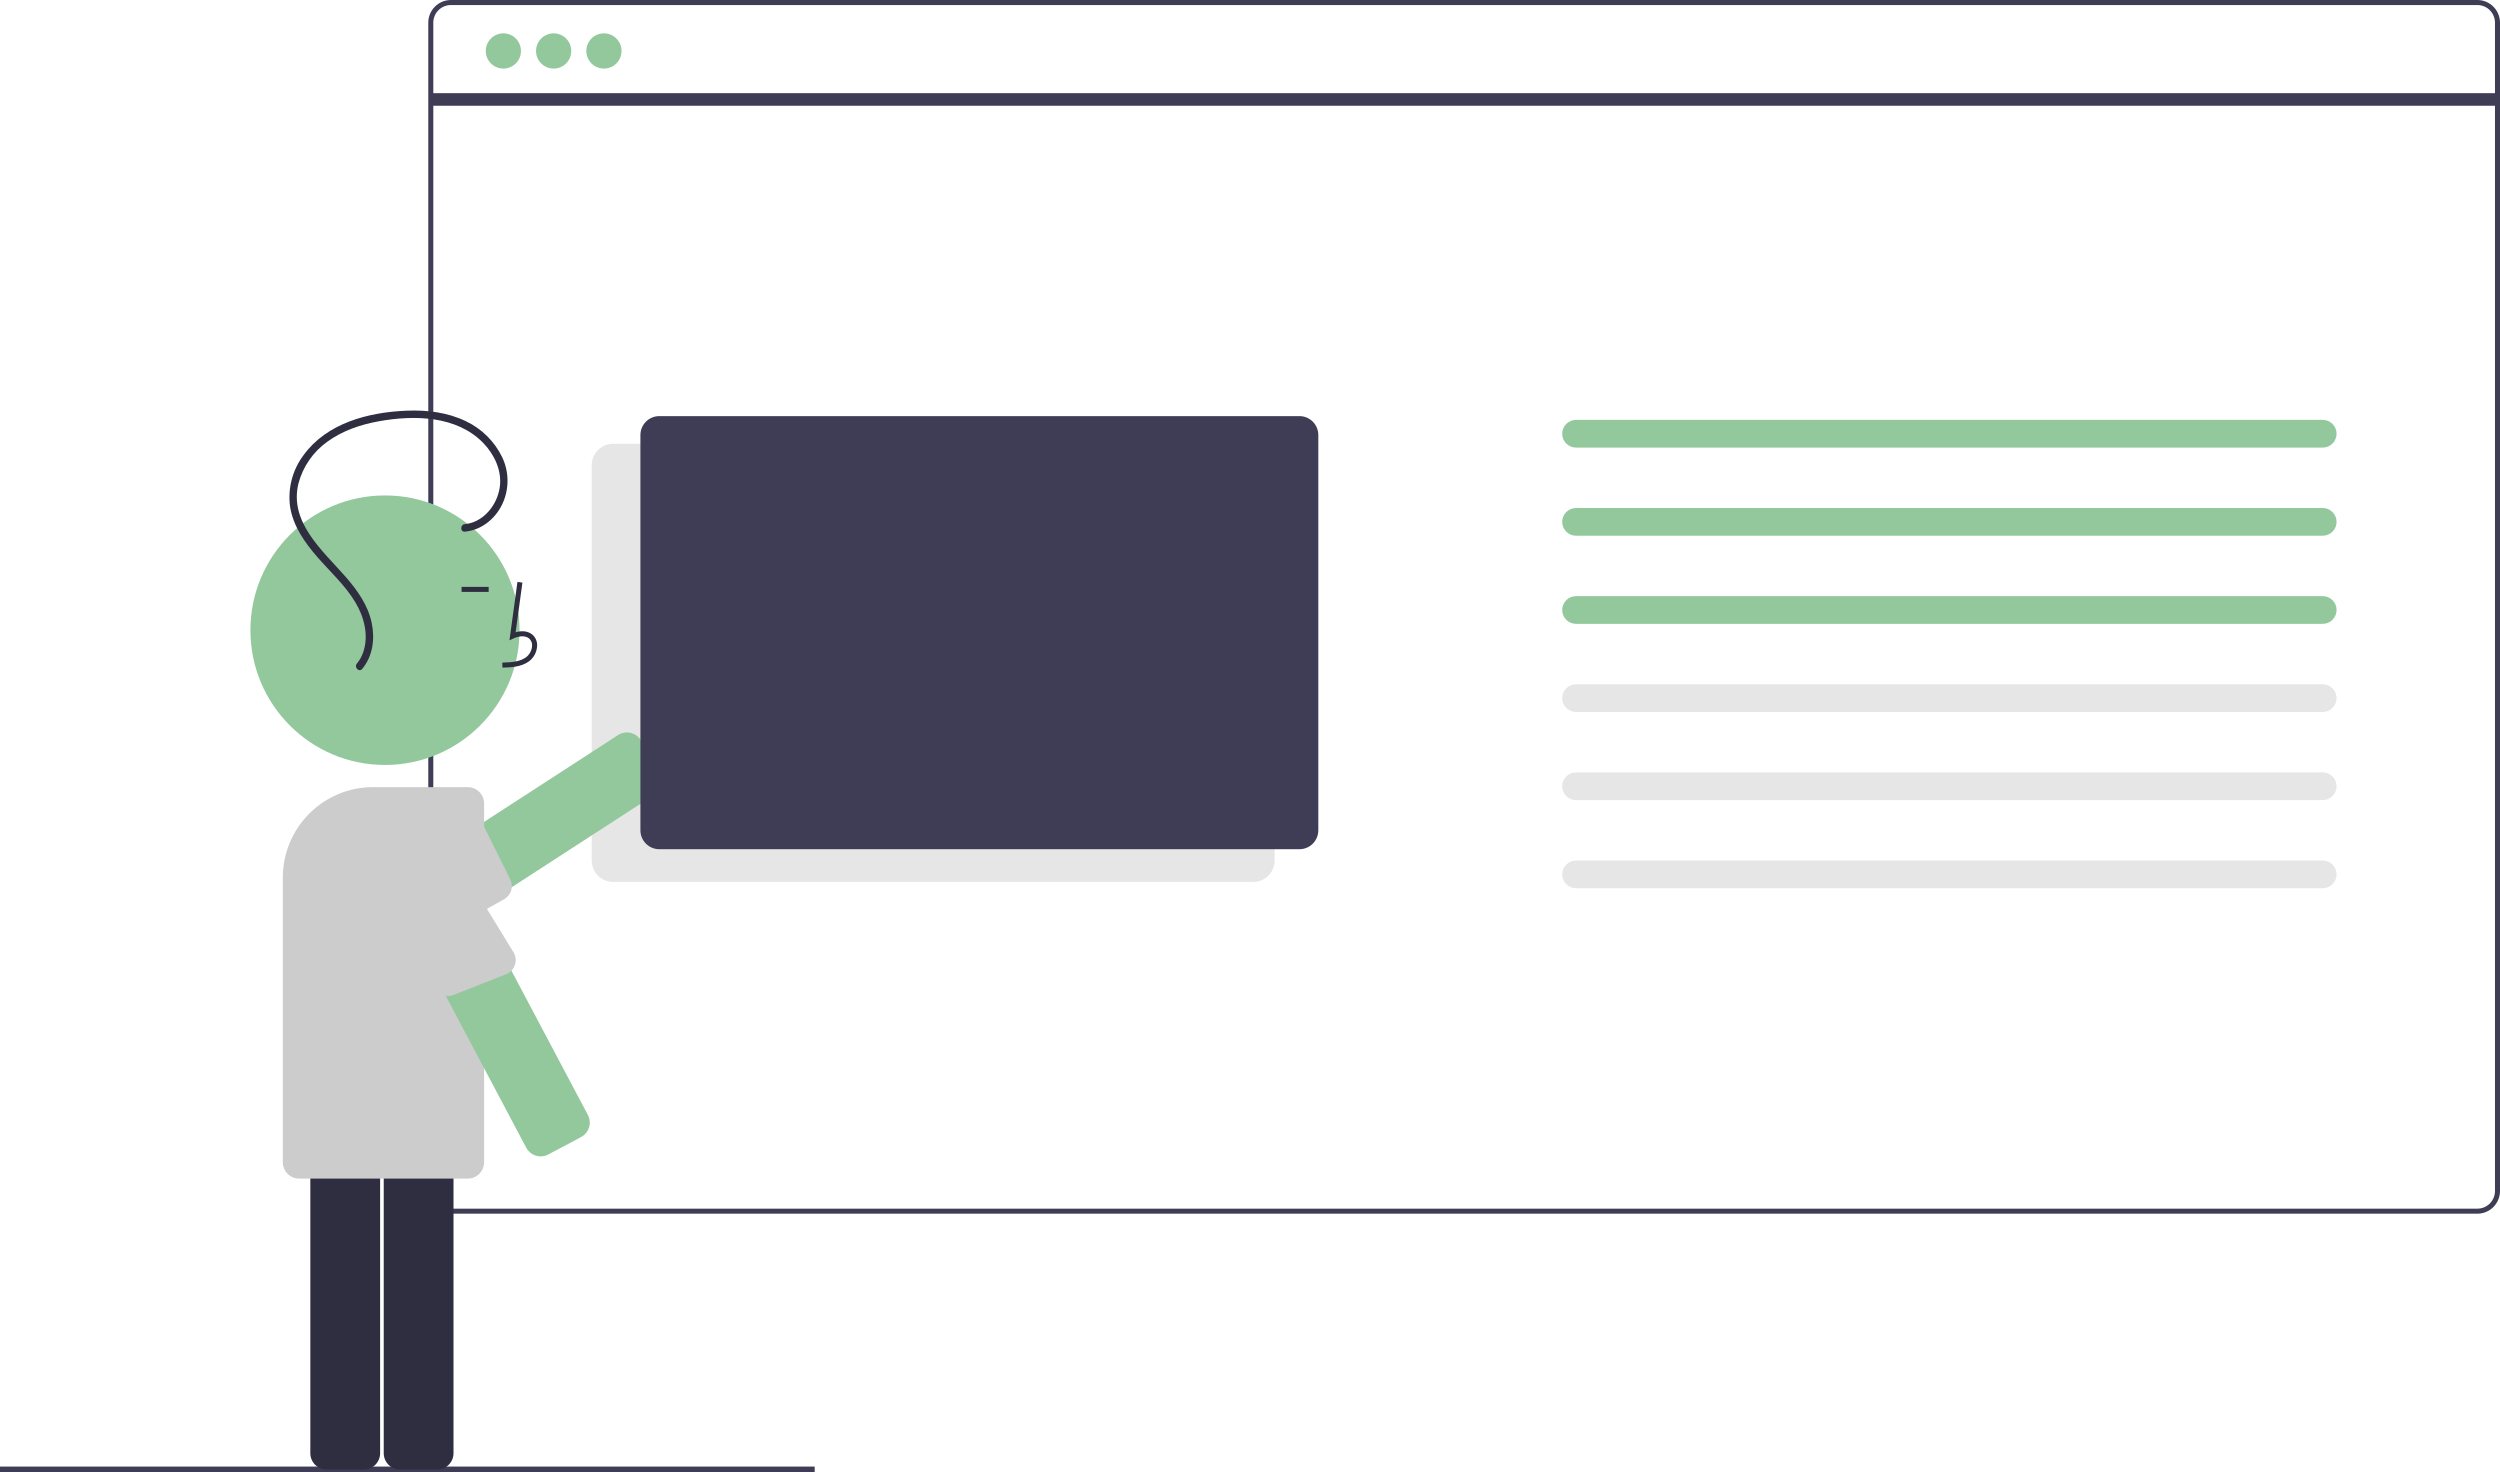 <svg width="450" height="265" viewBox="0 0 450 265" fill="none" xmlns="http://www.w3.org/2000/svg">
<g clip-path="url(#clip0_27_377)">
<path d="M146.645 263.984H0V265H146.645V263.984Z" fill="#3F3D56"/>
<path d="M445.927 218.465H81.162C80.082 218.463 79.047 218.033 78.283 217.268C77.52 216.504 77.09 215.467 77.089 214.385V4.079C77.09 2.998 77.52 1.961 78.283 1.196C79.047 0.431 80.082 0.001 81.162 0H445.927C447.007 0.001 448.042 0.431 448.806 1.196C449.569 1.961 449.999 2.998 450 4.079V214.385C449.999 215.467 449.569 216.504 448.806 217.268C448.042 218.033 447.007 218.463 445.927 218.465ZM81.162 0.906C80.322 0.907 79.517 1.242 78.923 1.837C78.329 2.432 77.995 3.238 77.994 4.079V214.385C77.995 215.227 78.329 216.033 78.923 216.628C79.517 217.222 80.322 217.557 81.162 217.558H445.927C446.767 217.557 447.572 217.222 448.166 216.628C448.76 216.033 449.094 215.226 449.095 214.385V4.079C449.094 3.238 448.76 2.432 448.166 1.837C447.572 1.242 446.767 0.908 445.927 0.906H81.162Z" fill="#3F3D56"/>
<path d="M225.586 158.749H110.352C109.332 158.748 108.355 158.342 107.633 157.62C106.912 156.897 106.507 155.918 106.505 154.897V83.737C106.507 82.716 106.912 81.737 107.633 81.014C108.355 80.292 109.332 79.886 110.352 79.885H225.586C226.605 79.886 227.583 80.292 228.304 81.014C229.026 81.737 229.431 82.716 229.432 83.737V154.897C229.431 155.918 229.026 156.897 228.304 157.62C227.583 158.342 226.605 158.748 225.586 158.749Z" fill="#E6E6E6"/>
<path d="M69.741 173.643C69.249 173.644 68.765 173.521 68.333 173.286C67.9 173.051 67.534 172.712 67.266 172.299L63.637 166.683C63.214 166.026 63.068 165.229 63.232 164.465C63.395 163.701 63.854 163.033 64.508 162.608L111.244 132.312C111.899 131.888 112.696 131.742 113.458 131.906C114.221 132.07 114.887 132.53 115.312 133.185L118.941 138.801C119.151 139.126 119.295 139.489 119.365 139.869C119.435 140.25 119.429 140.64 119.348 141.019C119.268 141.397 119.113 141.755 118.894 142.074C118.674 142.392 118.395 142.665 118.07 142.875L71.335 173.171C70.86 173.479 70.306 173.643 69.741 173.643Z" fill="#93C89C"/>
<path d="M71.197 172.796L90.734 161.87C91.344 161.53 91.799 160.967 92.005 160.299C92.211 159.632 92.152 158.91 91.841 158.284L87.315 149.177C87.137 148.818 86.88 148.502 86.565 148.253C86.25 148.005 85.884 147.829 85.493 147.739C85.102 147.649 84.696 147.647 84.304 147.733C83.912 147.818 83.544 147.99 83.226 148.236L64.614 162.613C64.011 163.006 63.587 163.622 63.436 164.326C63.285 165.031 63.419 165.767 63.809 166.373L67.439 171.99C67.831 172.595 68.447 173.02 69.152 173.171C69.856 173.323 70.592 173.188 71.197 172.796Z" fill="#CCCCCC"/>
<path d="M90.605 12.346C92.355 12.346 93.773 10.926 93.773 9.174C93.773 7.421 92.355 6.001 90.605 6.001C88.855 6.001 87.437 7.421 87.437 9.174C87.437 10.926 88.855 12.346 90.605 12.346Z" fill="#93C89C"/>
<path d="M99.656 12.346C101.406 12.346 102.824 10.926 102.824 9.174C102.824 7.421 101.406 6.001 99.656 6.001C97.907 6.001 96.488 7.421 96.488 9.174C96.488 10.926 97.907 12.346 99.656 12.346Z" fill="#93C89C"/>
<path d="M108.707 12.346C110.457 12.346 111.875 10.926 111.875 9.174C111.875 7.421 110.457 6.001 108.707 6.001C106.958 6.001 105.539 7.421 105.539 9.174C105.539 10.926 106.958 12.346 108.707 12.346Z" fill="#93C89C"/>
<path d="M449.547 16.77H77.542V19.036H449.547V16.77Z" fill="#3F3D56"/>
<path d="M118.668 74.899C117.768 74.9 116.906 75.258 116.269 75.896C115.633 76.533 115.275 77.397 115.274 78.298V149.458C115.275 150.359 115.633 151.223 116.269 151.86C116.906 152.498 117.768 152.856 118.668 152.857H233.902C234.802 152.856 235.664 152.498 236.301 151.86C236.937 151.223 237.295 150.359 237.296 149.458V78.298C237.295 77.397 236.937 76.533 236.301 75.896C235.664 75.258 234.802 74.9 233.902 74.899H118.668Z" fill="#3F3D56"/>
<path d="M283.683 75.579C283.023 75.579 282.39 75.841 281.923 76.309C281.457 76.776 281.194 77.41 281.194 78.072C281.194 78.733 281.457 79.367 281.923 79.834C282.39 80.302 283.023 80.564 283.683 80.564H418.094C418.755 80.564 419.388 80.302 419.854 79.834C420.321 79.367 420.583 78.733 420.583 78.072C420.583 77.41 420.321 76.776 419.854 76.309C419.388 75.841 418.755 75.579 418.094 75.579H283.683Z" fill="#93C89C"/>
<path d="M283.683 91.442C283.023 91.442 282.39 91.705 281.923 92.172C281.457 92.64 281.194 93.274 281.194 93.935C281.194 94.596 281.457 95.23 281.923 95.698C282.39 96.165 283.023 96.428 283.683 96.428H418.094C418.755 96.428 419.388 96.165 419.854 95.698C420.321 95.23 420.583 94.596 420.583 93.935C420.583 93.274 420.321 92.64 419.854 92.172C419.388 91.705 418.755 91.442 418.094 91.442H283.683Z" fill="#93C89C"/>
<path d="M283.683 107.306C283.023 107.306 282.39 107.569 281.923 108.036C281.457 108.504 281.194 109.138 281.194 109.799C281.194 110.46 281.457 111.094 281.923 111.562C282.39 112.029 283.023 112.292 283.683 112.292H418.094C418.755 112.292 419.388 112.029 419.854 111.562C420.321 111.094 420.583 110.46 420.583 109.799C420.583 109.138 420.321 108.504 419.854 108.036C419.388 107.569 418.755 107.306 418.094 107.306H283.683Z" fill="#93C89C"/>
<path d="M283.683 123.17C283.023 123.17 282.39 123.432 281.923 123.9C281.457 124.367 281.194 125.001 281.194 125.662C281.194 126.324 281.457 126.958 281.923 127.425C282.39 127.893 283.023 128.155 283.683 128.155H418.094C418.755 128.155 419.388 127.893 419.854 127.425C420.321 126.958 420.583 126.324 420.583 125.662C420.583 125.001 420.321 124.367 419.854 123.9C419.388 123.432 418.755 123.17 418.094 123.17H283.683Z" fill="#E6E6E6"/>
<path d="M283.683 139.033C283.023 139.033 282.39 139.296 281.923 139.763C281.457 140.231 281.194 140.865 281.194 141.526C281.194 142.187 281.457 142.821 281.923 143.289C282.39 143.756 283.023 144.019 283.683 144.019H418.094C418.755 144.019 419.388 143.756 419.854 143.289C420.321 142.821 420.583 142.187 420.583 141.526C420.583 140.865 420.321 140.231 419.854 139.763C419.388 139.296 418.755 139.033 418.094 139.033H283.683Z" fill="#E6E6E6"/>
<path d="M283.683 154.897C283.023 154.897 282.39 155.159 281.923 155.627C281.457 156.094 281.194 156.729 281.194 157.39C281.194 158.051 281.457 158.685 281.923 159.152C282.39 159.62 283.023 159.883 283.683 159.883H418.094C418.755 159.883 419.388 159.62 419.854 159.152C420.321 158.685 420.583 158.051 420.583 157.39C420.583 156.729 420.321 156.094 419.854 155.627C419.388 155.159 418.755 154.897 418.094 154.897H283.683Z" fill="#E6E6E6"/>
<path d="M69.297 137.693C82.674 137.693 93.517 126.833 93.517 113.436C93.517 100.039 82.674 89.178 69.297 89.178C55.92 89.178 45.076 100.039 45.076 113.436C45.076 126.833 55.92 137.693 69.297 137.693Z" fill="#93C89C"/>
<path d="M65.48 264.523H58.801C58.021 264.523 57.273 264.212 56.722 263.66C56.17 263.107 55.86 262.358 55.859 261.577V205.821C55.86 205.04 56.17 204.292 56.722 203.739C57.273 203.187 58.021 202.876 58.801 202.875H65.48C66.26 202.876 67.008 203.187 67.559 203.739C68.111 204.292 68.421 205.04 68.422 205.821V261.577C68.421 262.358 68.111 263.107 67.559 263.66C67.008 264.212 66.26 264.523 65.48 264.523Z" fill="#2F2E41"/>
<path d="M78.692 264.523H72.012C71.232 264.523 70.484 264.212 69.933 263.66C69.382 263.107 69.071 262.358 69.07 261.577V205.821C69.071 205.04 69.382 204.292 69.933 203.739C70.484 203.187 71.232 202.876 72.012 202.875H78.692C79.472 202.876 80.219 203.187 80.771 203.739C81.322 204.292 81.632 205.04 81.633 205.821V261.577C81.632 262.358 81.322 263.107 80.771 263.66C80.219 264.212 79.472 264.523 78.692 264.523Z" fill="#2F2E41"/>
<path d="M84.197 212.15H53.847C53.067 212.149 52.319 211.838 51.768 211.286C51.216 210.733 50.906 209.985 50.905 209.204V157.942C50.91 153.631 52.622 149.498 55.666 146.449C58.71 143.401 62.837 141.686 67.141 141.681H84.197C84.977 141.682 85.724 141.993 86.276 142.545C86.827 143.097 87.137 143.846 87.138 144.627V209.204C87.137 209.985 86.827 210.733 86.276 211.286C85.724 211.838 84.977 212.149 84.197 212.15Z" fill="#CCCCCC"/>
<path d="M90.438 120.175L90.413 119.269C92.097 119.222 93.582 119.116 94.697 118.3C95.013 118.055 95.273 117.745 95.459 117.391C95.645 117.037 95.753 116.647 95.775 116.247C95.794 116.003 95.757 115.758 95.667 115.53C95.576 115.303 95.435 115.099 95.253 114.935C94.513 114.309 93.321 114.511 92.453 114.911L91.704 115.255L93.14 104.744L94.036 104.867L92.815 113.808C93.995 113.46 95.088 113.609 95.837 114.243C96.125 114.495 96.35 114.809 96.496 115.162C96.642 115.516 96.705 115.898 96.679 116.279C96.653 116.816 96.509 117.341 96.259 117.816C96.009 118.292 95.658 118.707 95.231 119.032C93.798 120.081 91.935 120.133 90.438 120.175Z" fill="#2F2E41"/>
<path d="M87.959 105.638H83.084V106.544H87.959V105.638Z" fill="#2F2E41"/>
<path d="M97.321 208.15C96.786 208.15 96.261 208.004 95.803 207.728C95.345 207.452 94.97 207.056 94.718 206.583L68.621 157.333C68.257 156.643 68.18 155.836 68.409 155.089C68.638 154.342 69.153 153.717 69.841 153.35L75.741 150.214C76.431 149.849 77.237 149.772 77.982 150.001C78.728 150.23 79.352 150.746 79.719 151.435L105.816 200.685C106.18 201.376 106.257 202.183 106.028 202.93C105.8 203.676 105.285 204.302 104.596 204.669L98.696 207.805C98.273 208.031 97.8 208.15 97.321 208.15Z" fill="#93C89C"/>
<path d="M66.744 157.229L78.186 177.666C78.472 178.304 78.992 178.806 79.639 179.07C80.285 179.333 81.008 179.337 81.657 179.081L91.108 175.352C91.481 175.205 91.817 174.977 92.092 174.684C92.366 174.391 92.573 174.041 92.696 173.658C92.82 173.276 92.857 172.871 92.805 172.472C92.754 172.074 92.615 171.692 92.398 171.354L79.705 150.634C79.367 149.998 78.79 149.522 78.103 149.31C77.415 149.099 76.671 149.169 76.035 149.505L67.87 153.548C67.234 153.887 66.758 154.465 66.547 155.155C66.336 155.845 66.406 156.591 66.744 157.229Z" fill="#CCCCCC"/>
<path d="M83.674 95.7C86.595 95.428 89.041 93.49 90.338 90.898C91.001 89.556 91.348 88.08 91.354 86.583C91.361 85.086 91.025 83.607 90.374 82.26C88.998 79.434 86.701 77.163 83.862 75.82C80.561 74.219 76.832 73.775 73.201 73.922C66.357 74.199 58.818 76.123 54.611 81.967C52.632 84.618 51.772 87.941 52.216 91.22C52.749 94.661 54.84 97.642 57.073 100.211C59.414 102.903 62.114 105.328 63.964 108.413C65.564 111.082 66.425 114.443 65.355 117.472C65.1 118.189 64.721 118.857 64.235 119.444C63.682 120.113 64.637 121.08 65.195 120.405C67.121 118.078 67.511 115.005 66.904 112.109C66.236 108.92 64.31 106.224 62.204 103.816C58.105 99.13 52.002 94.013 53.724 87.012C54.533 83.978 56.374 81.322 58.929 79.501C61.668 77.512 64.921 76.417 68.226 75.823C74.55 74.686 82.21 74.804 86.988 79.74C88.974 81.791 90.34 84.657 89.974 87.566C89.644 90.189 87.972 92.761 85.527 93.855C84.94 94.117 84.314 94.281 83.674 94.34C82.811 94.42 82.803 95.781 83.674 95.7L83.674 95.7Z" fill="#2F2E41"/>
</g>
<defs>
<clipPath id="clip0_27_377">
<rect width="450" height="265" fill="white"/>
</clipPath>
</defs>
</svg>
